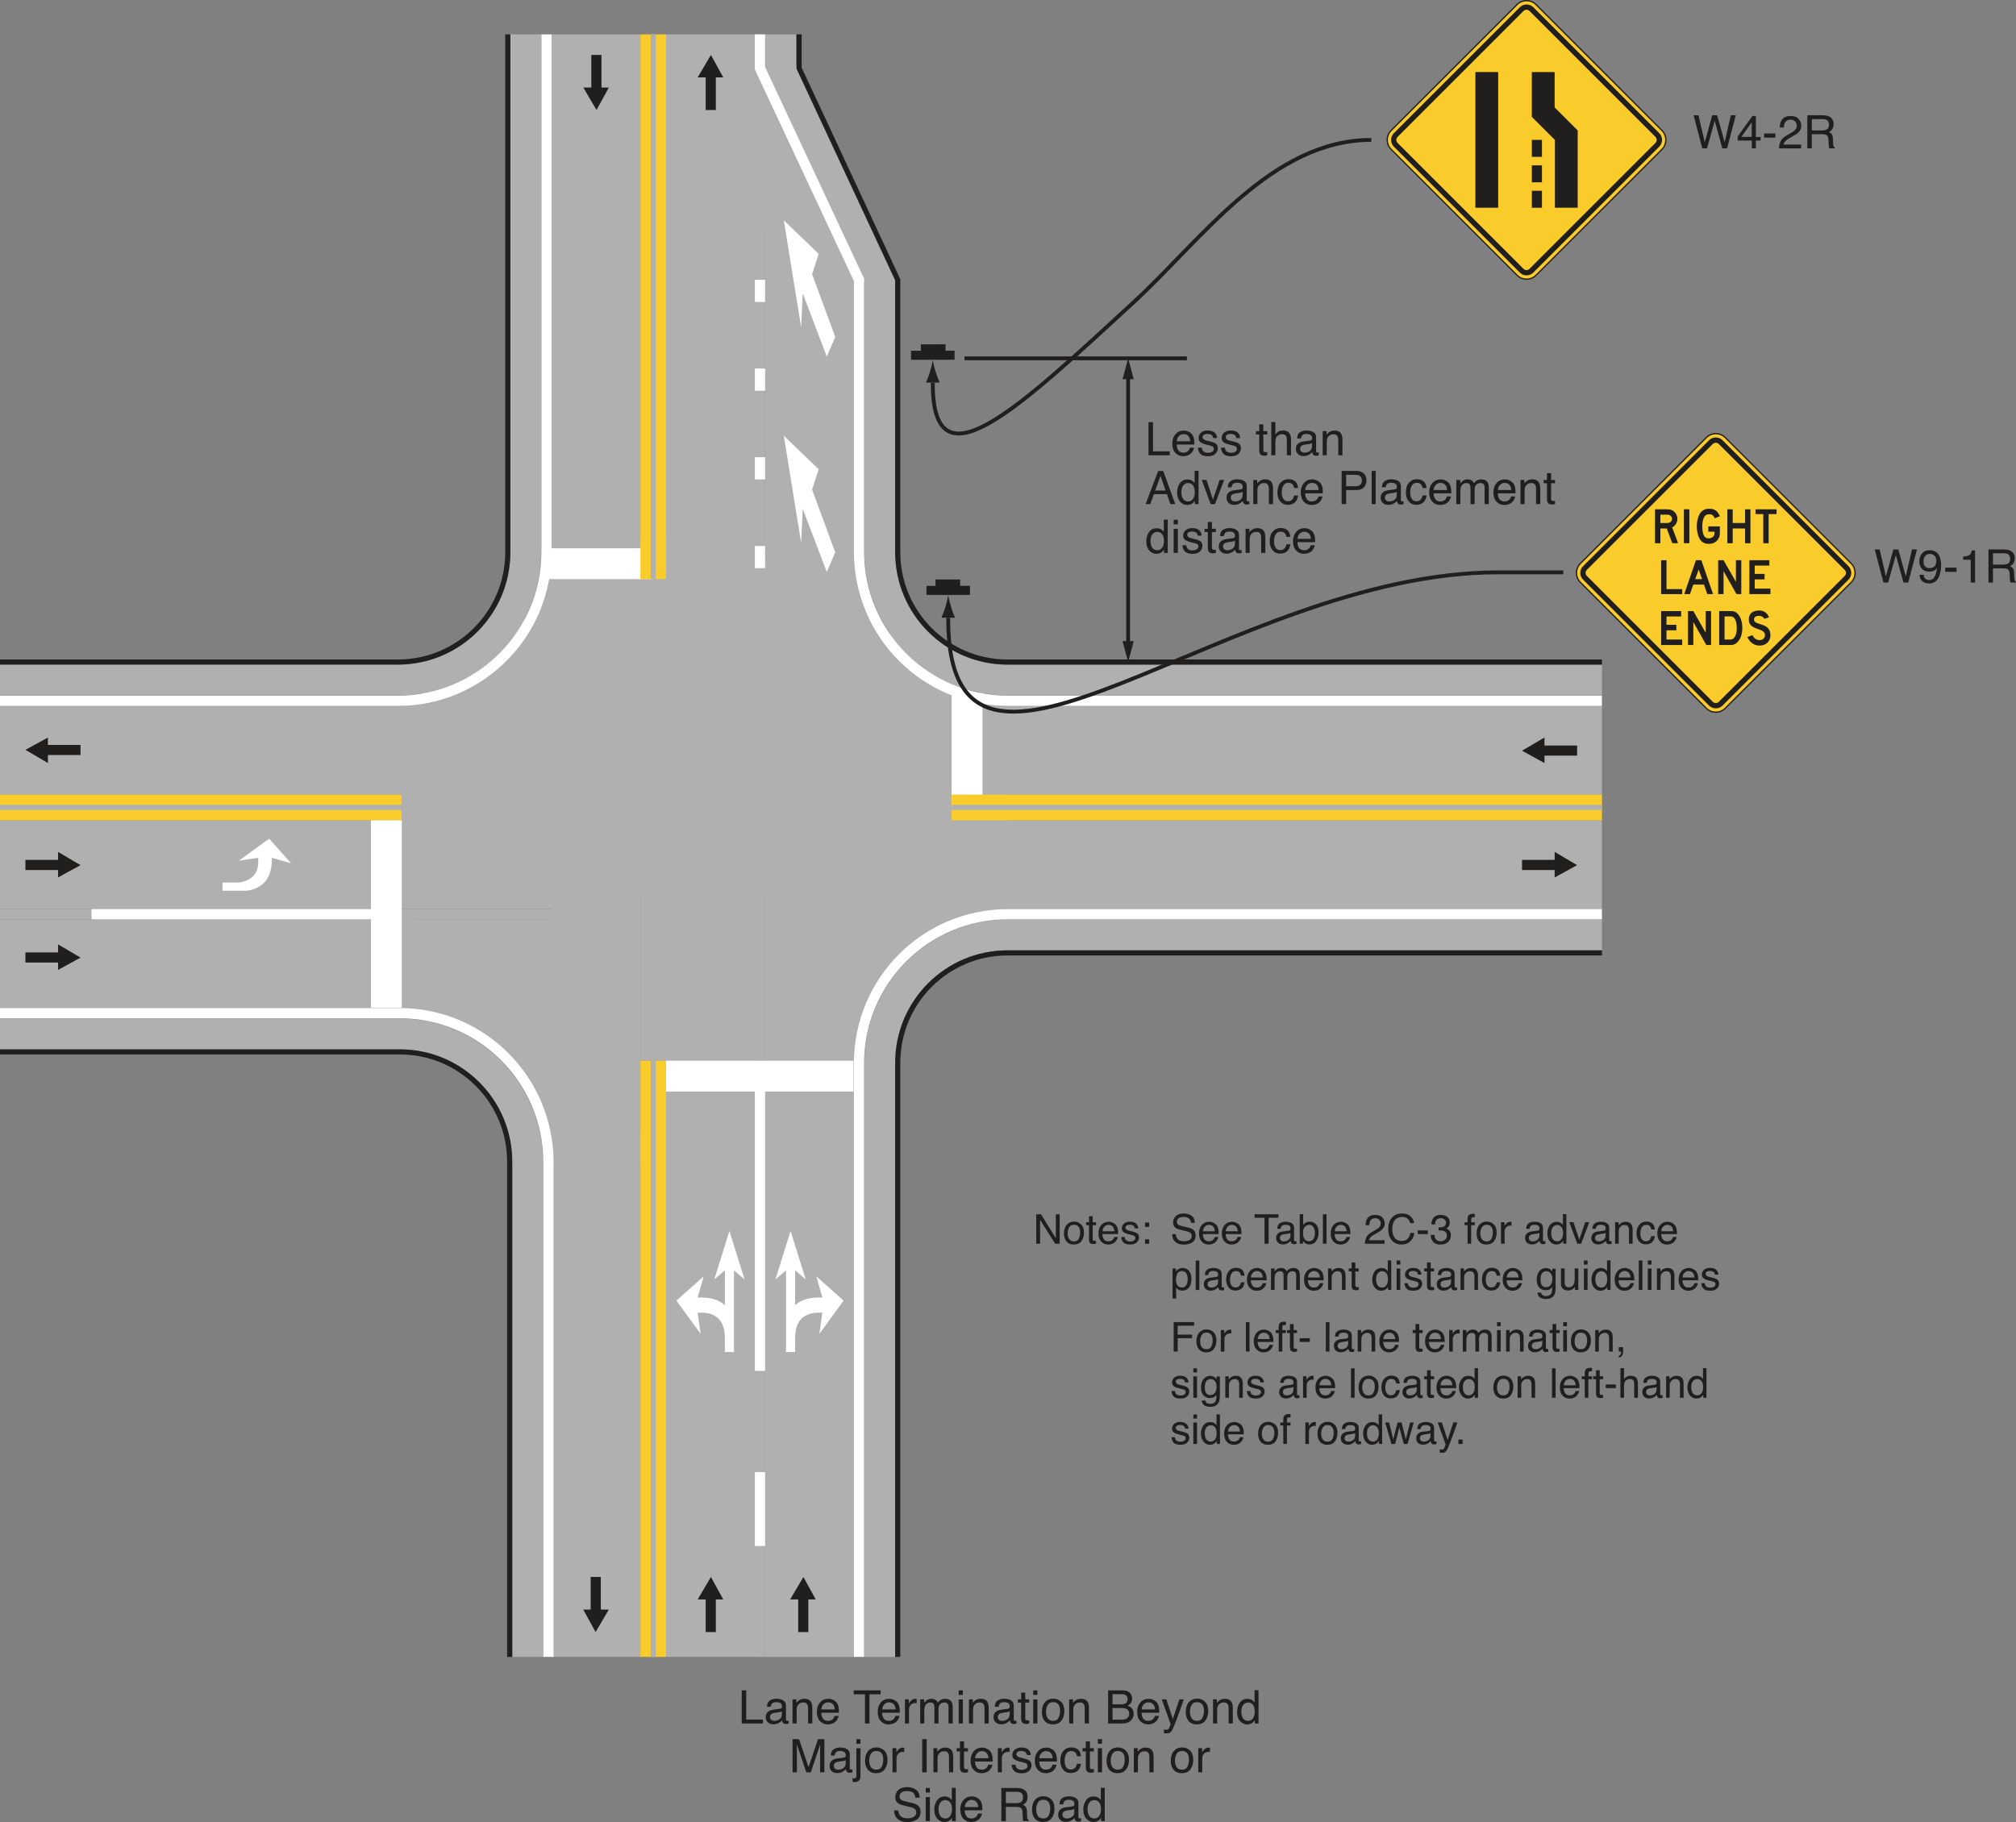 <?xml version="1.0" encoding="UTF-8"?>
<svg width="392.52pt" height="354.85pt" version="1.2" viewBox="0 0 392.52 354.85" xmlns="http://www.w3.org/2000/svg" xmlns:xlink="http://www.w3.org/1999/xlink"><rect x="0" y="0" width="392.52" height="354.85" fill="#808080" stroke="none"/><defs><symbol id="bn" overflow="visible"></symbol><symbol id="af" overflow="visible"><path d="m1.109-6.453 1.219 5.25 1.453-5.25h0.953l1.469 5.25 1.203-5.25h0.969l-1.703 6.453h-0.922l-1.484-5.359-1.5 5.359h-0.922l-1.688-6.453z"/></symbol><symbol id="bh" overflow="visible"><path d="m2.969-2.234v-2.844l-2.016 2.844zm0.016 2.234v-1.531h-2.75v-0.781l2.875-4h0.672v4.078h0.922v0.703h-0.922v1.531z"/></symbol><symbol id="ad" overflow="visible"><path d="m0.375-2.906h2.203v0.812h-2.203z"/></symbol><symbol id="ax" overflow="visible"><path d="m0.281 0c0.031-0.539 0.141-1.008 0.328-1.406 0.195-0.406 0.582-0.773 1.156-1.109l0.844-0.484c0.375-0.219 0.633-0.406 0.781-0.562 0.238-0.238 0.359-0.516 0.359-0.828 0-0.363-0.109-0.656-0.328-0.875s-0.512-0.328-0.875-0.328c-0.543 0-0.918 0.211-1.125 0.625-0.117 0.219-0.18 0.523-0.188 0.906h-0.797c0.008-0.539 0.109-0.988 0.297-1.344 0.344-0.602 0.945-0.906 1.812-0.906 0.727 0 1.254 0.199 1.578 0.594 0.332 0.387 0.5 0.812 0.5 1.281 0 0.512-0.18 0.945-0.531 1.297-0.199 0.211-0.562 0.465-1.094 0.766l-0.609 0.328c-0.281 0.156-0.508 0.309-0.672 0.453-0.293 0.25-0.477 0.531-0.547 0.844h3.422v0.75z"/></symbol><symbol id="z" overflow="visible"><path d="m3.688-3.5c0.406 0 0.727-0.078 0.969-0.234 0.238-0.164 0.359-0.461 0.359-0.891 0-0.469-0.168-0.785-0.5-0.953-0.18-0.082-0.418-0.125-0.719-0.125h-2.125v2.203zm-2.891-2.953h2.984c0.488 0 0.895 0.074 1.219 0.219 0.602 0.273 0.906 0.777 0.906 1.516 0 0.387-0.086 0.703-0.25 0.953-0.156 0.25-0.375 0.449-0.656 0.594 0.25 0.105 0.438 0.242 0.562 0.406 0.125 0.168 0.195 0.438 0.219 0.812l0.031 0.859c0.008 0.25 0.031 0.434 0.062 0.547 0.051 0.211 0.145 0.344 0.281 0.406v0.141h-1.078c-0.031-0.051-0.059-0.117-0.078-0.203-0.012-0.094-0.023-0.266-0.031-0.516l-0.062-1.078c-0.023-0.426-0.18-0.711-0.469-0.859-0.168-0.07-0.43-0.109-0.781-0.109h-1.984v2.766h-0.875z"/></symbol><symbol id="ac" overflow="visible"><path d="m0.688-6.453h0.875v5.688h3.266v0.766h-4.141z"/></symbol><symbol id="d" overflow="visible"><path d="m2.547-4.812c0.332 0 0.656 0.078 0.969 0.234s0.551 0.359 0.719 0.609c0.156 0.242 0.258 0.516 0.312 0.828 0.039 0.219 0.062 0.57 0.062 1.047h-3.438c0.008 0.469 0.117 0.852 0.328 1.141 0.207 0.293 0.535 0.438 0.984 0.438 0.414 0 0.742-0.133 0.984-0.406 0.145-0.164 0.242-0.352 0.297-0.562h0.781c-0.023 0.18-0.09 0.375-0.203 0.594-0.117 0.211-0.246 0.383-0.391 0.516-0.242 0.23-0.539 0.383-0.891 0.469-0.188 0.051-0.402 0.078-0.641 0.078-0.594 0-1.094-0.211-1.5-0.641-0.406-0.426-0.609-1.023-0.609-1.797 0-0.75 0.203-1.359 0.609-1.828 0.414-0.477 0.957-0.719 1.625-0.719zm1.25 2.078c-0.031-0.344-0.105-0.613-0.219-0.812-0.219-0.383-0.586-0.578-1.094-0.578-0.355 0-0.656 0.137-0.906 0.406-0.25 0.262-0.383 0.59-0.391 0.984z"/></symbol><symbol id="v" overflow="visible"><path d="m1.047-1.484c0.02 0.273 0.086 0.477 0.203 0.609 0.195 0.262 0.539 0.391 1.031 0.391 0.289 0 0.547-0.062 0.766-0.188 0.227-0.133 0.344-0.332 0.344-0.594 0-0.207-0.09-0.363-0.266-0.469-0.117-0.062-0.34-0.133-0.672-0.219l-0.641-0.156c-0.398-0.102-0.688-0.219-0.875-0.344-0.344-0.207-0.516-0.5-0.516-0.875 0-0.445 0.16-0.805 0.484-1.078 0.32-0.281 0.754-0.422 1.297-0.422 0.707 0 1.219 0.211 1.531 0.625 0.195 0.262 0.289 0.543 0.281 0.844h-0.75c-0.012-0.176-0.074-0.336-0.188-0.484-0.18-0.207-0.492-0.312-0.938-0.312-0.305 0-0.531 0.059-0.688 0.172-0.156 0.117-0.234 0.266-0.234 0.453 0 0.211 0.102 0.375 0.312 0.5 0.113 0.074 0.285 0.137 0.516 0.188l0.531 0.125c0.562 0.137 0.941 0.273 1.141 0.406 0.301 0.199 0.453 0.516 0.453 0.953 0 0.418-0.164 0.781-0.484 1.094-0.312 0.301-0.793 0.453-1.438 0.453-0.699 0-1.195-0.164-1.484-0.484-0.293-0.32-0.449-0.719-0.469-1.188z"/></symbol><symbol id="m" overflow="visible"></symbol><symbol id="p" overflow="visible"><path d="m0.734-6.016h0.797v1.312h0.766v0.641h-0.766v3.078c0 0.156 0.055 0.266 0.172 0.328 0.062 0.031 0.164 0.047 0.312 0.047h0.109c0.051 0 0.109-0.004 0.172-0.016v0.625c-0.094 0.031-0.195 0.051-0.297 0.062-0.094 0.008-0.199 0.016-0.312 0.016-0.367 0-0.617-0.094-0.75-0.281-0.137-0.195-0.203-0.441-0.203-0.734v-3.125h-0.641v-0.641h0.641z"/></symbol><symbol id="bm" overflow="visible"><path d="m0.578-6.484h0.797v2.422c0.188-0.238 0.352-0.41 0.5-0.516 0.258-0.164 0.578-0.25 0.953-0.25 0.688 0 1.148 0.242 1.391 0.719 0.133 0.262 0.203 0.625 0.203 1.094v3.016h-0.812v-2.969c0-0.344-0.047-0.598-0.141-0.766-0.148-0.25-0.418-0.375-0.812-0.375-0.324 0-0.621 0.117-0.891 0.344-0.262 0.219-0.391 0.641-0.391 1.266v2.5h-0.797z"/></symbol><symbol id="i" overflow="visible"><path d="m1.188-1.25c0 0.23 0.082 0.414 0.25 0.547 0.164 0.125 0.363 0.188 0.594 0.188 0.281 0 0.551-0.062 0.812-0.188 0.438-0.219 0.656-0.57 0.656-1.062v-0.625c-0.094 0.062-0.219 0.117-0.375 0.156-0.156 0.031-0.309 0.059-0.453 0.078l-0.469 0.062c-0.293 0.043-0.512 0.105-0.656 0.188-0.242 0.137-0.359 0.355-0.359 0.656zm1.922-1.609c0.176-0.02 0.297-0.094 0.359-0.219 0.031-0.07 0.047-0.176 0.047-0.312 0-0.258-0.102-0.453-0.297-0.578-0.188-0.125-0.461-0.188-0.812-0.188-0.418 0-0.711 0.117-0.875 0.344-0.094 0.117-0.156 0.297-0.188 0.547h-0.734c0.008-0.582 0.191-0.988 0.547-1.219 0.363-0.227 0.785-0.344 1.266-0.344 0.551 0 1.004 0.109 1.359 0.328 0.344 0.211 0.516 0.539 0.516 0.984v2.703c0 0.086 0.016 0.152 0.047 0.203 0.031 0.055 0.098 0.078 0.203 0.078h0.125c0.039-0.008 0.086-0.02 0.141-0.031v0.578c-0.125 0.039-0.219 0.062-0.281 0.062-0.062 0.008-0.152 0.016-0.266 0.016-0.273 0-0.469-0.094-0.594-0.281-0.062-0.102-0.109-0.25-0.141-0.438-0.156 0.211-0.387 0.391-0.688 0.547-0.305 0.156-0.637 0.234-1 0.234-0.438 0-0.797-0.133-1.078-0.391-0.273-0.27-0.406-0.602-0.406-1 0-0.438 0.133-0.773 0.406-1.016 0.27-0.238 0.629-0.383 1.078-0.438z"/></symbol><symbol id="f" overflow="visible"><path d="m0.578-4.703h0.75v0.672c0.227-0.281 0.461-0.477 0.703-0.594 0.25-0.125 0.531-0.188 0.844-0.188 0.664 0 1.113 0.234 1.344 0.703 0.133 0.25 0.203 0.617 0.203 1.094v3.016h-0.812v-2.969c0-0.281-0.043-0.508-0.125-0.688-0.137-0.289-0.391-0.438-0.766-0.438-0.188 0-0.34 0.016-0.453 0.047-0.219 0.062-0.414 0.195-0.578 0.391-0.137 0.156-0.227 0.32-0.266 0.484-0.031 0.168-0.047 0.402-0.047 0.703v2.469h-0.797z"/></symbol><symbol id="bl" overflow="visible"><path d="m4-2.641-0.984-2.859-1.031 2.859zm-1.438-3.812h0.984l2.344 6.453h-0.953l-0.656-1.938h-2.547l-0.703 1.938h-0.906z"/></symbol><symbol id="s" overflow="visible"><path d="m1.078-2.297c0 0.5 0.102 0.922 0.312 1.266 0.219 0.344 0.566 0.516 1.047 0.516 0.363 0 0.66-0.156 0.891-0.469 0.238-0.32 0.359-0.773 0.359-1.359 0-0.602-0.125-1.047-0.375-1.328-0.242-0.281-0.539-0.422-0.891-0.422-0.398 0-0.719 0.152-0.969 0.453-0.25 0.305-0.375 0.75-0.375 1.344zm1.188-2.5c0.363 0 0.664 0.078 0.906 0.234 0.145 0.086 0.305 0.242 0.484 0.469v-2.391h0.766v6.484h-0.719v-0.656c-0.188 0.293-0.406 0.508-0.656 0.641-0.25 0.125-0.539 0.188-0.859 0.188-0.531 0-0.992-0.219-1.375-0.656-0.375-0.445-0.562-1.035-0.562-1.766 0-0.688 0.172-1.281 0.516-1.781 0.352-0.508 0.852-0.766 1.5-0.766z"/></symbol><symbol id="bk" overflow="visible"><path d="m0.969-4.703 1.25 3.828 1.312-3.828h0.875l-1.781 4.703h-0.844l-1.734-4.703z"/></symbol><symbol id="x" overflow="visible"><path d="m2.391-4.844c0.531 0 0.961 0.133 1.297 0.391 0.332 0.262 0.535 0.703 0.609 1.328h-0.781c-0.043-0.289-0.148-0.531-0.312-0.719-0.168-0.195-0.438-0.297-0.812-0.297-0.5 0-0.859 0.25-1.078 0.75-0.137 0.312-0.203 0.703-0.203 1.172 0 0.48 0.098 0.883 0.297 1.203 0.195 0.312 0.508 0.469 0.938 0.469 0.32 0 0.578-0.098 0.766-0.297 0.195-0.195 0.332-0.473 0.406-0.828h0.781c-0.094 0.625-0.32 1.086-0.672 1.375-0.344 0.293-0.793 0.438-1.344 0.438-0.617 0-1.105-0.223-1.469-0.672-0.367-0.457-0.547-1.02-0.547-1.688 0-0.832 0.195-1.477 0.594-1.938 0.406-0.457 0.914-0.688 1.531-0.688z"/></symbol><symbol id="bj" overflow="visible"><path d="m0.766-6.453h2.906c0.57 0 1.035 0.164 1.391 0.484 0.352 0.324 0.531 0.777 0.531 1.359 0 0.512-0.156 0.953-0.469 1.328-0.312 0.367-0.797 0.547-1.453 0.547h-2.031v2.734h-0.875zm3.938 1.859c0-0.477-0.18-0.801-0.531-0.969-0.188-0.094-0.449-0.141-0.781-0.141h-1.75v2.234h1.75c0.383 0 0.695-0.082 0.938-0.25 0.25-0.164 0.375-0.457 0.375-0.875z"/></symbol><symbol id="bi" overflow="visible"><path d="m0.609-6.453h0.781v6.453h-0.781z"/></symbol><symbol id="ae" overflow="visible"><path d="m0.578-4.703h0.781v0.672c0.188-0.238 0.359-0.41 0.516-0.516 0.258-0.176 0.555-0.266 0.891-0.266 0.375 0 0.676 0.094 0.906 0.281 0.125 0.105 0.238 0.262 0.344 0.469 0.176-0.258 0.383-0.445 0.625-0.562 0.238-0.125 0.504-0.188 0.797-0.188 0.633 0 1.066 0.23 1.297 0.688 0.113 0.25 0.172 0.578 0.172 0.984v3.141h-0.812v-3.266c0-0.312-0.078-0.523-0.234-0.641-0.156-0.125-0.352-0.188-0.578-0.188-0.312 0-0.586 0.105-0.812 0.312-0.219 0.211-0.328 0.559-0.328 1.047v2.734h-0.797v-3.078c0-0.312-0.043-0.539-0.125-0.688-0.117-0.219-0.34-0.328-0.672-0.328-0.293 0-0.562 0.117-0.812 0.344-0.242 0.23-0.359 0.648-0.359 1.25v2.5h-0.797z"/></symbol><symbol id="r" overflow="visible"><path d="m0.578-4.688h0.812v4.688h-0.812zm0-1.766h0.812v0.891h-0.812z"/></symbol><symbol id="bg" overflow="visible"><path d="m1.203-1.516c0.02 0.438 0.188 0.742 0.5 0.906 0.156 0.086 0.336 0.125 0.547 0.125 0.375 0 0.691-0.156 0.953-0.469 0.27-0.312 0.461-0.953 0.578-1.922-0.18 0.281-0.398 0.48-0.656 0.594-0.262 0.105-0.539 0.156-0.828 0.156-0.617 0-1.102-0.188-1.453-0.562-0.344-0.375-0.516-0.859-0.516-1.453 0-0.57 0.172-1.07 0.516-1.5 0.344-0.438 0.859-0.656 1.547-0.656 0.914 0 1.547 0.414 1.891 1.234 0.195 0.461 0.297 1.027 0.297 1.703 0 0.773-0.117 1.453-0.344 2.047-0.387 0.992-1.039 1.484-1.953 1.484-0.617 0-1.086-0.164-1.406-0.484-0.324-0.32-0.484-0.723-0.484-1.203zm1.188-1.297c0.312 0 0.598-0.102 0.859-0.312 0.258-0.207 0.391-0.566 0.391-1.078 0-0.469-0.121-0.812-0.359-1.031-0.23-0.227-0.523-0.344-0.875-0.344-0.387 0-0.695 0.133-0.922 0.391-0.23 0.262-0.344 0.605-0.344 1.031 0 0.418 0.098 0.746 0.297 0.984 0.195 0.242 0.516 0.359 0.953 0.359z"/></symbol><symbol id="bf" overflow="visible"><path d="m0.859-4.453v-0.609c0.57-0.051 0.969-0.141 1.188-0.266 0.227-0.133 0.398-0.445 0.516-0.938h0.625v6.266h-0.844v-4.453z"/></symbol><symbol id="be" overflow="visible"><path d="m5.391-6.453v0.766h-2.188v5.688h-0.875v-5.688h-2.188v-0.766z"/></symbol><symbol id="w" overflow="visible"><path d="m0.609-4.703h0.75v0.812c0.062-0.156 0.211-0.348 0.453-0.578 0.238-0.227 0.516-0.344 0.828-0.344 0.008 0 0.031 0.008 0.062 0.016h0.188v0.844c-0.043-0.008-0.086-0.016-0.125-0.016-0.043-0.008-0.09-0.016-0.141-0.016-0.398 0-0.703 0.133-0.922 0.391-0.211 0.262-0.312 0.559-0.312 0.891v2.703h-0.781z"/></symbol><symbol id="o" overflow="visible"><path d="m2.453-0.516c0.52 0 0.875-0.195 1.062-0.594 0.195-0.395 0.297-0.836 0.297-1.328 0-0.438-0.07-0.789-0.203-1.062-0.219-0.438-0.605-0.656-1.156-0.656-0.48 0-0.828 0.188-1.047 0.562-0.219 0.367-0.328 0.809-0.328 1.328 0 0.5 0.109 0.918 0.328 1.25 0.219 0.336 0.566 0.5 1.047 0.5zm0.031-4.328c0.602 0 1.113 0.203 1.531 0.609 0.414 0.406 0.625 1 0.625 1.781 0 0.762-0.188 1.391-0.562 1.891-0.367 0.492-0.934 0.734-1.703 0.734-0.648 0-1.164-0.219-1.547-0.656-0.375-0.438-0.562-1.023-0.562-1.766 0-0.789 0.195-1.422 0.594-1.891 0.406-0.469 0.945-0.703 1.625-0.703z"/></symbol><symbol id="bd" overflow="visible"><path d="m3.109-3.734c0.375 0 0.66-0.047 0.859-0.141 0.32-0.164 0.484-0.457 0.484-0.875 0-0.426-0.172-0.711-0.516-0.859-0.188-0.07-0.477-0.109-0.859-0.109h-1.562v1.984zm0.297 2.984c0.531 0 0.91-0.156 1.141-0.469 0.145-0.188 0.219-0.422 0.219-0.703 0-0.469-0.211-0.789-0.625-0.969-0.219-0.082-0.516-0.125-0.891-0.125h-1.734v2.266zm-2.75-5.703h2.781c0.758 0 1.297 0.227 1.609 0.672 0.188 0.273 0.281 0.578 0.281 0.922 0 0.406-0.117 0.742-0.344 1-0.125 0.148-0.297 0.277-0.516 0.391 0.332 0.125 0.578 0.266 0.734 0.422 0.289 0.281 0.438 0.668 0.438 1.156 0 0.418-0.133 0.797-0.391 1.141-0.387 0.5-1.008 0.75-1.859 0.75h-2.734z"/></symbol><symbol id="bc" overflow="visible"><path d="m3.516-4.703h0.875c-0.105 0.305-0.352 0.992-0.734 2.062-0.293 0.812-0.531 1.477-0.719 1.984-0.461 1.195-0.781 1.926-0.969 2.188-0.188 0.258-0.512 0.391-0.969 0.391-0.117 0-0.203-0.008-0.266-0.016-0.055 0-0.125-0.012-0.219-0.031v-0.734c0.133 0.039 0.234 0.066 0.297 0.078 0.062 0.008 0.117 0.016 0.172 0.016 0.145 0 0.25-0.027 0.312-0.078 0.07-0.055 0.133-0.109 0.188-0.172 0.008-0.031 0.055-0.156 0.141-0.375 0.094-0.211 0.16-0.367 0.203-0.469l-1.734-4.844h0.891l1.266 3.828z"/></symbol><symbol id="bb" overflow="visible"><path d="m0.656-6.453h1.266l1.844 5.453 1.844-5.453h1.234v6.453h-0.828v-3.812-0.656c0.008-0.301 0.016-0.625 0.016-0.969l-1.828 5.438h-0.875l-1.844-5.438v0.188 0.734c0.008 0.324 0.016 0.559 0.016 0.703v3.812h-0.844z"/></symbol><symbol id="ba" overflow="visible"><path d="m1.375-5.547h-0.797v-0.906h0.797zm-1.547 6.734c0.352-0.012 0.566-0.043 0.641-0.094 0.07-0.055 0.109-0.215 0.109-0.484v-5.297h0.797v5.391c0 0.344-0.059 0.598-0.172 0.766-0.188 0.289-0.539 0.438-1.047 0.438-0.043 0-0.086-0.008-0.125-0.016-0.039 0-0.109-0.008-0.203-0.016z"/></symbol><symbol id="az" overflow="visible"><path d="m0.891-6.453h0.875v6.453h-0.875z"/></symbol><symbol id="ay" overflow="visible"><path d="m1.25-2.078c0.02 0.367 0.109 0.664 0.266 0.891 0.289 0.43 0.801 0.641 1.531 0.641 0.332 0 0.633-0.047 0.906-0.141 0.52-0.188 0.781-0.516 0.781-0.984 0-0.344-0.109-0.594-0.328-0.75-0.23-0.145-0.578-0.27-1.047-0.375l-0.875-0.203c-0.574-0.125-0.98-0.266-1.219-0.422-0.406-0.27-0.609-0.672-0.609-1.203 0-0.582 0.195-1.062 0.594-1.438 0.406-0.375 0.973-0.562 1.703-0.562 0.676 0 1.25 0.168 1.719 0.5 0.477 0.324 0.719 0.844 0.719 1.562h-0.812c-0.055-0.344-0.148-0.609-0.281-0.797-0.273-0.332-0.727-0.5-1.359-0.5-0.523 0-0.898 0.109-1.125 0.328-0.219 0.211-0.328 0.461-0.328 0.75 0 0.312 0.129 0.543 0.391 0.688 0.176 0.094 0.566 0.215 1.172 0.359l0.906 0.203c0.438 0.105 0.773 0.242 1.016 0.406 0.406 0.305 0.609 0.742 0.609 1.312 0 0.719-0.262 1.234-0.781 1.547-0.523 0.301-1.125 0.453-1.812 0.453-0.805 0-1.43-0.203-1.875-0.609-0.461-0.406-0.684-0.957-0.672-1.656z"/></symbol><symbol id="aw" overflow="visible"><path d="m0.609-5.734h0.922l2.891 4.641v-4.641h0.75v5.734h-0.875l-2.938-4.641v4.641h-0.75z"/></symbol><symbol id="h" overflow="visible"><path d="m2.172-0.453c0.469 0 0.785-0.176 0.953-0.531 0.176-0.352 0.266-0.742 0.266-1.172 0-0.395-0.062-0.711-0.188-0.953-0.199-0.383-0.539-0.578-1.016-0.578-0.43 0-0.742 0.168-0.938 0.5-0.199 0.324-0.297 0.715-0.297 1.172 0 0.449 0.098 0.824 0.297 1.125 0.195 0.293 0.504 0.438 0.922 0.438zm0.031-3.859c0.539 0 0.992 0.184 1.359 0.547 0.375 0.355 0.562 0.883 0.562 1.578 0 0.68-0.168 1.242-0.5 1.688-0.324 0.438-0.828 0.656-1.516 0.656-0.574 0-1.031-0.191-1.375-0.578-0.336-0.395-0.5-0.922-0.5-1.578 0-0.707 0.176-1.27 0.531-1.688 0.352-0.414 0.832-0.625 1.438-0.625z"/></symbol><symbol id="g" overflow="visible"><path d="m0.656-5.359h0.719v1.172h0.656v0.578h-0.656v2.734c0 0.148 0.047 0.242 0.141 0.281 0.051 0.031 0.145 0.047 0.281 0.047h0.094c0.039 0 0.086-0.004 0.141-0.016v0.562c-0.074 0.02-0.156 0.035-0.25 0.047-0.086 0.008-0.18 0.016-0.281 0.016-0.324 0-0.547-0.082-0.672-0.25-0.117-0.164-0.172-0.383-0.172-0.656v-2.766h-0.562v-0.578h0.562z"/></symbol><symbol id="b" overflow="visible"><path d="m2.266-4.281c0.289 0 0.578 0.074 0.859 0.219 0.281 0.137 0.492 0.312 0.641 0.531 0.133 0.211 0.227 0.453 0.281 0.734 0.039 0.199 0.062 0.508 0.062 0.922h-3.078c0.02 0.43 0.125 0.773 0.312 1.031 0.188 0.25 0.473 0.375 0.859 0.375 0.375 0 0.672-0.117 0.891-0.359 0.125-0.133 0.211-0.297 0.266-0.484h0.688c-0.023 0.156-0.086 0.328-0.188 0.516-0.105 0.188-0.219 0.34-0.344 0.453-0.211 0.211-0.477 0.352-0.797 0.438-0.168 0.039-0.355 0.062-0.562 0.062-0.523 0-0.965-0.188-1.328-0.562-0.367-0.383-0.547-0.922-0.547-1.609 0-0.664 0.18-1.207 0.547-1.625 0.363-0.426 0.844-0.641 1.438-0.641zm1.109 1.859c-0.023-0.312-0.086-0.555-0.188-0.734-0.199-0.344-0.523-0.516-0.969-0.516-0.324 0-0.594 0.121-0.812 0.359-0.219 0.23-0.336 0.527-0.344 0.891z"/></symbol><symbol id="n" overflow="visible"><path d="m0.938-1.312c0.02 0.23 0.078 0.406 0.172 0.531 0.176 0.23 0.484 0.344 0.922 0.344 0.258 0 0.488-0.055 0.688-0.172 0.195-0.113 0.297-0.285 0.297-0.516 0-0.188-0.078-0.328-0.234-0.422-0.105-0.051-0.309-0.113-0.609-0.188l-0.547-0.141c-0.367-0.094-0.633-0.191-0.797-0.297-0.305-0.195-0.453-0.461-0.453-0.797 0-0.395 0.141-0.711 0.422-0.953 0.289-0.25 0.676-0.375 1.156-0.375 0.633 0 1.086 0.188 1.359 0.562 0.176 0.23 0.266 0.48 0.266 0.75h-0.672c-0.012-0.156-0.07-0.301-0.172-0.438-0.156-0.176-0.434-0.266-0.828-0.266-0.273 0-0.477 0.055-0.609 0.156-0.137 0.094-0.203 0.227-0.203 0.391 0 0.188 0.086 0.336 0.266 0.438 0.102 0.062 0.258 0.121 0.469 0.172l0.453 0.109c0.508 0.125 0.848 0.246 1.016 0.359 0.281 0.18 0.422 0.461 0.422 0.844 0 0.375-0.148 0.699-0.438 0.969-0.281 0.27-0.711 0.406-1.281 0.406-0.625 0-1.07-0.141-1.328-0.422-0.262-0.281-0.398-0.629-0.406-1.047z"/></symbol><symbol id="ai" overflow="visible"><path d="m0.891-4.125h0.812v0.844h-0.812zm0 3.266h0.812v0.859h-0.812z"/></symbol><symbol id="a" overflow="visible"></symbol><symbol id="ah" overflow="visible"><path d="m1.125-1.859c0.008 0.336 0.082 0.602 0.219 0.797 0.258 0.387 0.719 0.578 1.375 0.578 0.289 0 0.555-0.039 0.797-0.125 0.457-0.164 0.688-0.457 0.688-0.875 0-0.312-0.102-0.535-0.297-0.672-0.199-0.125-0.508-0.234-0.922-0.328l-0.781-0.188c-0.512-0.113-0.871-0.238-1.078-0.375-0.367-0.238-0.547-0.598-0.547-1.078 0-0.508 0.176-0.93 0.531-1.266 0.363-0.332 0.867-0.5 1.516-0.5 0.602 0 1.113 0.148 1.531 0.438 0.426 0.293 0.641 0.758 0.641 1.391h-0.734c-0.043-0.301-0.125-0.535-0.25-0.703-0.242-0.301-0.641-0.453-1.203-0.453-0.461 0-0.793 0.102-1 0.297-0.199 0.188-0.297 0.414-0.297 0.672 0 0.281 0.117 0.484 0.359 0.609 0.156 0.086 0.504 0.188 1.047 0.312l0.797 0.188c0.383 0.094 0.688 0.215 0.906 0.359 0.363 0.273 0.547 0.664 0.547 1.172 0 0.637-0.234 1.094-0.703 1.375-0.461 0.27-0.996 0.406-1.609 0.406-0.711 0-1.266-0.18-1.672-0.547-0.406-0.363-0.605-0.859-0.594-1.484z"/></symbol><symbol id="ag" overflow="visible"><path d="m4.781-5.734v0.672h-1.922v5.062h-0.797v-5.062h-1.938v-0.672z"/></symbol><symbol id="c" overflow="visible"><path d="m1.062-1.109c0 0.199 0.07 0.359 0.219 0.484 0.145 0.117 0.32 0.172 0.531 0.172 0.238 0 0.477-0.055 0.719-0.172 0.383-0.195 0.578-0.508 0.578-0.938v-0.562c-0.086 0.055-0.195 0.102-0.328 0.141-0.137 0.031-0.273 0.055-0.406 0.062l-0.422 0.062c-0.25 0.031-0.445 0.086-0.578 0.156-0.211 0.125-0.312 0.324-0.312 0.594zm1.703-1.422c0.156-0.02 0.258-0.086 0.312-0.203 0.031-0.062 0.047-0.156 0.047-0.281 0-0.238-0.086-0.41-0.25-0.516-0.168-0.102-0.414-0.156-0.734-0.156-0.367 0-0.625 0.102-0.781 0.297-0.086 0.105-0.141 0.266-0.172 0.484h-0.656c0.02-0.52 0.188-0.879 0.5-1.078 0.32-0.195 0.695-0.297 1.125-0.297 0.488 0 0.891 0.094 1.203 0.281 0.301 0.188 0.453 0.48 0.453 0.875v2.406c0 0.074 0.016 0.133 0.047 0.172 0.031 0.043 0.094 0.062 0.188 0.062h0.109c0.039 0 0.082-0.004 0.125-0.016v0.516c-0.117 0.031-0.203 0.051-0.266 0.062-0.055 0.008-0.125 0.016-0.219 0.016-0.242 0-0.418-0.09-0.531-0.266-0.055-0.094-0.094-0.223-0.125-0.391-0.137 0.188-0.34 0.355-0.609 0.5-0.273 0.133-0.57 0.203-0.891 0.203-0.387 0-0.703-0.117-0.953-0.344-0.242-0.238-0.359-0.535-0.359-0.891 0-0.395 0.117-0.695 0.359-0.906 0.238-0.219 0.555-0.348 0.953-0.391z"/></symbol><symbol id="av" overflow="visible"><path d="m0.469-5.766h0.672v2.094c0.156-0.207 0.336-0.363 0.547-0.469 0.219-0.102 0.453-0.156 0.703-0.156 0.52 0 0.941 0.184 1.266 0.547 0.32 0.355 0.484 0.883 0.484 1.578 0 0.656-0.164 1.211-0.484 1.656-0.312 0.438-0.758 0.656-1.328 0.656-0.312 0-0.578-0.078-0.797-0.234-0.137-0.094-0.277-0.238-0.422-0.438v0.531h-0.641zm1.828 5.281c0.375 0 0.656-0.148 0.844-0.453 0.188-0.301 0.281-0.703 0.281-1.203 0-0.438-0.094-0.801-0.281-1.094-0.188-0.289-0.465-0.438-0.828-0.438-0.324 0-0.605 0.121-0.844 0.359-0.242 0.242-0.359 0.633-0.359 1.172 0 0.398 0.047 0.715 0.141 0.953 0.188 0.469 0.535 0.703 1.047 0.703z"/></symbol><symbol id="l" overflow="visible"><path d="m0.531-5.734h0.703v5.734h-0.703z"/></symbol><symbol id="au" overflow="visible"><path d="m0.25 0c0.031-0.477 0.129-0.895 0.297-1.25 0.176-0.363 0.516-0.691 1.016-0.984l0.75-0.438c0.332-0.188 0.566-0.352 0.703-0.5 0.219-0.207 0.328-0.453 0.328-0.734 0-0.32-0.102-0.578-0.297-0.766-0.199-0.195-0.461-0.297-0.781-0.297-0.48 0-0.812 0.184-1 0.547-0.094 0.199-0.148 0.469-0.156 0.812h-0.719c0.008-0.488 0.098-0.883 0.266-1.188 0.301-0.539 0.836-0.812 1.609-0.812 0.645 0 1.113 0.172 1.406 0.516 0.301 0.344 0.453 0.73 0.453 1.156 0 0.449-0.164 0.828-0.484 1.141-0.18 0.188-0.5 0.414-0.969 0.672l-0.547 0.297c-0.25 0.148-0.449 0.281-0.594 0.406-0.262 0.23-0.43 0.48-0.5 0.75h3.062v0.672z"/></symbol><symbol id="at" overflow="visible"><path d="m3.031-5.891c0.727 0 1.289 0.195 1.688 0.578 0.406 0.375 0.629 0.809 0.672 1.297h-0.766c-0.086-0.375-0.258-0.664-0.516-0.875-0.25-0.219-0.609-0.328-1.078-0.328-0.562 0-1.023 0.199-1.375 0.594-0.344 0.398-0.516 1.008-0.516 1.828 0 0.668 0.156 1.215 0.469 1.641 0.32 0.418 0.789 0.625 1.406 0.625 0.57 0 1.008-0.223 1.312-0.672 0.156-0.227 0.273-0.531 0.359-0.906h0.75c-0.062 0.605-0.289 1.109-0.672 1.516-0.449 0.5-1.062 0.75-1.844 0.75-0.668 0-1.227-0.203-1.672-0.609-0.594-0.539-0.891-1.367-0.891-2.484 0-0.844 0.223-1.535 0.672-2.078 0.477-0.582 1.145-0.875 2-0.875z"/></symbol><symbol id="y" overflow="visible"><path d="m0.328-2.594h1.969v0.719h-1.969z"/></symbol><symbol id="as" overflow="visible"><path d="m2.078 0.156c-0.656 0-1.137-0.18-1.438-0.547-0.305-0.363-0.453-0.805-0.453-1.328h0.734c0.031 0.367 0.098 0.625 0.203 0.781 0.188 0.305 0.52 0.453 1 0.453 0.363 0 0.656-0.098 0.875-0.297 0.227-0.195 0.344-0.453 0.344-0.766 0-0.383-0.121-0.656-0.359-0.812-0.23-0.156-0.555-0.234-0.969-0.234h-0.156c-0.043 0-0.09 0.008-0.141 0.016v-0.625c0.07 0.012 0.133 0.016 0.188 0.016h0.156c0.258 0 0.477-0.039 0.656-0.125 0.289-0.145 0.438-0.406 0.438-0.781 0-0.281-0.102-0.492-0.297-0.641-0.199-0.156-0.43-0.234-0.688-0.234-0.469 0-0.793 0.156-0.969 0.469-0.105 0.18-0.164 0.422-0.172 0.734h-0.703c0-0.414 0.082-0.77 0.25-1.062 0.289-0.52 0.797-0.781 1.516-0.781 0.57 0 1.016 0.133 1.328 0.391 0.312 0.25 0.469 0.617 0.469 1.094 0 0.344-0.094 0.625-0.281 0.844-0.117 0.137-0.262 0.242-0.438 0.312 0.289 0.086 0.52 0.242 0.688 0.469 0.164 0.23 0.25 0.512 0.25 0.844 0 0.531-0.18 0.969-0.531 1.312-0.355 0.336-0.855 0.5-1.5 0.5z"/></symbol><symbol id="u" overflow="visible"><path d="m0.688-4.828c0.008-0.289 0.062-0.504 0.156-0.641 0.164-0.238 0.484-0.359 0.953-0.359 0.039 0 0.082 0.008 0.125 0.016h0.172v0.641h-0.156-0.094c-0.219 0-0.352 0.059-0.391 0.172-0.043 0.105-0.062 0.383-0.062 0.828h0.703v0.562h-0.703v3.609h-0.703v-3.609h-0.578v-0.562h0.578z"/></symbol><symbol id="q" overflow="visible"><path d="m0.531-4.188h0.672v0.719c0.051-0.133 0.18-0.301 0.391-0.5 0.219-0.207 0.469-0.312 0.75-0.312 0.008 0 0.031 0.008 0.062 0.016h0.172v0.75c-0.043-0.008-0.086-0.016-0.125-0.016h-0.109c-0.355 0-0.633 0.117-0.828 0.344-0.188 0.219-0.281 0.48-0.281 0.781v2.406h-0.703z"/></symbol><symbol id="k" overflow="visible"><path d="m0.969-2.047c0 0.449 0.094 0.824 0.281 1.125 0.188 0.305 0.488 0.453 0.906 0.453 0.332 0 0.602-0.141 0.812-0.422 0.207-0.281 0.312-0.68 0.312-1.203 0-0.531-0.109-0.922-0.328-1.172s-0.484-0.375-0.797-0.375c-0.355 0-0.641 0.137-0.859 0.406-0.219 0.273-0.328 0.668-0.328 1.188zm1.047-2.219c0.32 0 0.594 0.07 0.812 0.203 0.125 0.086 0.266 0.227 0.422 0.422v-2.125h0.672v5.766h-0.625v-0.578c-0.168 0.25-0.367 0.438-0.594 0.562-0.219 0.113-0.477 0.172-0.766 0.172-0.461 0-0.859-0.195-1.203-0.594-0.344-0.395-0.516-0.914-0.516-1.562 0-0.613 0.156-1.145 0.469-1.594 0.312-0.445 0.754-0.672 1.328-0.672z"/></symbol><symbol id="ar" overflow="visible"><path d="m0.859-4.188 1.125 3.406 1.156-3.406h0.781l-1.578 4.188h-0.75l-1.547-4.188z"/></symbol><symbol id="e" overflow="visible"><path d="m0.516-4.188h0.672v0.594c0.195-0.238 0.406-0.41 0.625-0.516 0.219-0.113 0.461-0.172 0.734-0.172 0.594 0 0.992 0.211 1.203 0.625 0.113 0.23 0.172 0.555 0.172 0.969v2.688h-0.703v-2.641c0-0.25-0.043-0.453-0.125-0.609-0.125-0.258-0.352-0.391-0.672-0.391-0.168 0-0.305 0.016-0.406 0.047-0.199 0.055-0.371 0.168-0.516 0.344-0.117 0.137-0.195 0.277-0.234 0.422-0.031 0.148-0.047 0.359-0.047 0.641v2.188h-0.703z"/></symbol><symbol id="t" overflow="visible"><path d="m2.125-4.312c0.477 0 0.863 0.117 1.156 0.344 0.289 0.23 0.469 0.625 0.531 1.188h-0.688c-0.043-0.258-0.137-0.473-0.281-0.641-0.148-0.164-0.387-0.25-0.719-0.25-0.449 0-0.766 0.219-0.953 0.656-0.125 0.281-0.188 0.633-0.188 1.047 0 0.418 0.086 0.773 0.266 1.062 0.176 0.281 0.453 0.422 0.828 0.422 0.289 0 0.52-0.086 0.688-0.266 0.176-0.176 0.297-0.422 0.359-0.734h0.688c-0.074 0.555-0.266 0.961-0.578 1.219-0.312 0.262-0.715 0.391-1.203 0.391-0.555 0-0.992-0.195-1.312-0.594-0.324-0.406-0.484-0.91-0.484-1.516 0-0.727 0.176-1.297 0.531-1.703 0.352-0.414 0.805-0.625 1.359-0.625z"/></symbol><symbol id="aq" overflow="visible"><path d="m2.281-0.469c0.332 0 0.602-0.133 0.812-0.406 0.219-0.281 0.328-0.695 0.328-1.25 0-0.332-0.047-0.617-0.141-0.859-0.18-0.457-0.512-0.688-1-0.688-0.492 0-0.824 0.246-1 0.734-0.094 0.262-0.141 0.59-0.141 0.984 0 0.324 0.047 0.602 0.141 0.828 0.188 0.438 0.52 0.656 1 0.656zm-1.812-3.703h0.672v0.562c0.145-0.188 0.301-0.332 0.469-0.438 0.238-0.156 0.516-0.234 0.828-0.234 0.477 0 0.879 0.184 1.203 0.547 0.332 0.355 0.5 0.871 0.5 1.547 0 0.918-0.234 1.57-0.703 1.953-0.305 0.25-0.656 0.375-1.062 0.375-0.312 0-0.578-0.07-0.797-0.203-0.125-0.082-0.262-0.219-0.406-0.406v2.141h-0.703z"/></symbol><symbol id="ab" overflow="visible"><path d="m0.516-4.188h0.703v0.594c0.164-0.207 0.316-0.359 0.453-0.453 0.227-0.156 0.488-0.234 0.781-0.234 0.332 0 0.602 0.086 0.812 0.25 0.113 0.094 0.219 0.23 0.312 0.406 0.156-0.219 0.336-0.379 0.547-0.484 0.207-0.113 0.441-0.172 0.703-0.172 0.562 0 0.945 0.203 1.156 0.609 0.102 0.219 0.156 0.516 0.156 0.891v2.781h-0.719v-2.906c0-0.281-0.074-0.473-0.219-0.578-0.137-0.102-0.305-0.156-0.5-0.156-0.281 0-0.523 0.094-0.719 0.281-0.199 0.188-0.297 0.496-0.297 0.922v2.438h-0.719v-2.734c0-0.281-0.031-0.488-0.094-0.625-0.117-0.188-0.32-0.281-0.609-0.281-0.262 0-0.5 0.105-0.719 0.312-0.219 0.199-0.328 0.57-0.328 1.109v2.219h-0.703z"/></symbol><symbol id="j" overflow="visible"><path d="m0.516-4.172h0.719v4.172h-0.719zm0-1.562h0.719v0.797h-0.719z"/></symbol><symbol id="aa" overflow="visible"><path d="m2-4.266c0.32 0 0.609 0.086 0.859 0.25 0.125 0.094 0.258 0.227 0.406 0.391v-0.516h0.641v3.797c0 0.531-0.078 0.953-0.234 1.266-0.293 0.562-0.844 0.844-1.656 0.844-0.449 0-0.828-0.102-1.141-0.297-0.305-0.199-0.469-0.516-0.5-0.953h0.703c0.039 0.188 0.109 0.332 0.203 0.438 0.164 0.156 0.414 0.234 0.75 0.234 0.539 0 0.895-0.188 1.062-0.562 0.102-0.23 0.148-0.629 0.141-1.203-0.148 0.211-0.32 0.367-0.516 0.469-0.199 0.105-0.461 0.156-0.781 0.156-0.449 0-0.844-0.16-1.188-0.484-0.344-0.32-0.516-0.852-0.516-1.594 0-0.695 0.172-1.242 0.516-1.641 0.344-0.395 0.758-0.594 1.25-0.594zm1.266 2.156c0-0.52-0.109-0.906-0.328-1.156-0.211-0.25-0.48-0.375-0.812-0.375-0.5 0-0.84 0.234-1.016 0.703-0.094 0.242-0.141 0.562-0.141 0.969 0 0.469 0.094 0.828 0.281 1.078 0.188 0.242 0.441 0.359 0.766 0.359 0.508 0 0.867-0.223 1.078-0.672 0.113-0.258 0.172-0.562 0.172-0.906z"/></symbol><symbol id="ap" overflow="visible"><path d="m1.219-4.188v2.781c0 0.211 0.035 0.383 0.109 0.516 0.125 0.25 0.352 0.375 0.688 0.375 0.488 0 0.82-0.219 1-0.656 0.102-0.227 0.156-0.547 0.156-0.953v-2.062h0.703v4.188h-0.672l0.016-0.625c-0.094 0.168-0.211 0.305-0.344 0.406-0.273 0.219-0.602 0.328-0.984 0.328-0.594 0-1-0.195-1.219-0.594-0.117-0.219-0.172-0.504-0.172-0.859v-2.844z"/></symbol><symbol id="ao" overflow="visible"><path d="m0.688-5.734h3.984v0.703h-3.203v1.734h2.812v0.688h-2.812v2.609h-0.781z"/></symbol><symbol id="an" overflow="visible"><path d="m0.672 0.812c0.176-0.031 0.301-0.156 0.375-0.375 0.039-0.117 0.062-0.23 0.062-0.344 0-0.012-0.008-0.027-0.016-0.047v-0.047h-0.422v-0.859h0.828v0.797c0 0.312-0.062 0.582-0.188 0.812-0.125 0.238-0.34 0.383-0.641 0.438z"/></symbol><symbol id="am" overflow="visible"><path d="m0.516-5.766h0.703v2.141c0.164-0.207 0.316-0.352 0.453-0.438 0.227-0.145 0.508-0.219 0.844-0.219 0.602 0 1.016 0.211 1.234 0.625 0.113 0.242 0.172 0.562 0.172 0.969v2.688h-0.719v-2.641c0-0.301-0.039-0.523-0.109-0.672-0.137-0.227-0.375-0.344-0.719-0.344-0.293 0-0.559 0.102-0.797 0.297-0.242 0.199-0.359 0.578-0.359 1.141v2.219h-0.703z"/></symbol><symbol id="al" overflow="visible"><path d="m0.844-4.188 0.797 3.297 0.828-3.297h0.781l0.828 3.281 0.844-3.281h0.703l-1.203 4.188h-0.734l-0.859-3.234-0.812 3.234h-0.734l-1.203-4.188z"/></symbol><symbol id="ak" overflow="visible"><path d="m3.125-4.188h0.781c-0.094 0.273-0.312 0.887-0.656 1.844-0.262 0.719-0.477 1.305-0.641 1.75-0.406 1.07-0.695 1.723-0.859 1.953-0.168 0.238-0.453 0.359-0.859 0.359-0.105 0-0.184-0.008-0.234-0.016-0.055-0.012-0.117-0.027-0.188-0.047v-0.641c0.113 0.039 0.195 0.062 0.25 0.062 0.062 0.008 0.113 0.016 0.156 0.016 0.125 0 0.219-0.023 0.281-0.062 0.062-0.043 0.113-0.094 0.156-0.156 0.008-0.023 0.055-0.133 0.141-0.328 0.082-0.188 0.141-0.328 0.172-0.422l-1.547-4.312h0.797l1.125 3.406z"/></symbol><symbol id="aj" overflow="visible"><path d="m0.688-0.859h0.812v0.859h-0.812z"/></symbol></defs><g transform="translate(-111.32 -78.402)"><g fill="#211e1e"><use x="507.659" y="58.174" width="100%" height="100%" xlink:href="#bn"/></g><path d="m189.55 216.49 44.672-32.777h25.559l47.781 34.953v33.871h-118.01z" fill="#b0b0b0"/><path transform="matrix(1 0 0 -1 249.65 85.098)" d="m-4.5625e-4 4.4375e-4v-315.99" fill="none" stroke="#b0b0b0" stroke-miterlimit="10" stroke-width="17.279"/><path transform="matrix(1 0 0 -1 227.37 194.38)" d="m0.002 4.9375e-4v-206.71" fill="none" stroke="#b0b0b0" stroke-miterlimit="10" stroke-width="17.279"/><path d="m274.11 123.09-14.32-30.031v30.031z" fill="#b0b0b0"/><g fill="#211e1e"><use x="440.913" y="107.301" width="100%" height="100%" xlink:href="#af"/><use x="449.409" y="107.301" width="100%" height="100%" xlink:href="#bh"/><use x="454.413" y="107.301" width="100%" height="100%" xlink:href="#ad"/><use x="457.41" y="107.301" width="100%" height="100%" xlink:href="#ax"/><use x="462.414" y="107.301" width="100%" height="100%" xlink:href="#z"/><use x="334.254" y="167.07" width="100%" height="100%" xlink:href="#ac"/><use x="339.258" y="167.07" width="100%" height="100%" xlink:href="#d"/><use x="344.262" y="167.07" width="100%" height="100%" xlink:href="#v"/><use x="348.762" y="167.07" width="100%" height="100%" xlink:href="#v"/><use x="353.262" y="167.07" width="100%" height="100%" xlink:href="#m"/><use x="355.764" y="167.07" width="100%" height="100%" xlink:href="#p"/><use x="358.266" y="167.07" width="100%" height="100%" xlink:href="#bm"/><use x="363.27" y="167.07" width="100%" height="100%" xlink:href="#i"/><use x="368.274" y="167.07" width="100%" height="100%" xlink:href="#f"/><use x="334.254" y="176.574" width="100%" height="100%" xlink:href="#bl"/><use x="340.257" y="176.574" width="100%" height="100%" xlink:href="#s"/><use x="345.261" y="176.574" width="100%" height="100%" xlink:href="#bk"/><use x="349.761" y="176.574" width="100%" height="100%" xlink:href="#i"/><use x="354.765" y="176.574" width="100%" height="100%" xlink:href="#f"/><use x="359.769" y="176.574" width="100%" height="100%" xlink:href="#x"/><use x="364.269" y="176.574" width="100%" height="100%" xlink:href="#d"/><use x="369.273" y="176.574" width="100%" height="100%" xlink:href="#m"/><use x="371.775" y="176.574" width="100%" height="100%" xlink:href="#bj"/><use x="377.778" y="176.574" width="100%" height="100%" xlink:href="#bi"/><use x="379.776" y="176.574" width="100%" height="100%" xlink:href="#i"/><use x="384.78" y="176.574" width="100%" height="100%" xlink:href="#x"/><use x="389.28" y="176.574" width="100%" height="100%" xlink:href="#d"/><use x="394.284" y="176.574" width="100%" height="100%" xlink:href="#ae"/><use x="401.781" y="176.574" width="100%" height="100%" xlink:href="#d"/><use x="406.785" y="176.574" width="100%" height="100%" xlink:href="#f"/><use x="411.789" y="176.574" width="100%" height="100%" xlink:href="#p"/><use x="334.254" y="186.078" width="100%" height="100%" xlink:href="#s"/><use x="339.258" y="186.078" width="100%" height="100%" xlink:href="#r"/><use x="341.256" y="186.078" width="100%" height="100%" xlink:href="#v"/><use x="345.756" y="186.078" width="100%" height="100%" xlink:href="#p"/><use x="348.258" y="186.078" width="100%" height="100%" xlink:href="#i"/><use x="353.262" y="186.078" width="100%" height="100%" xlink:href="#f"/><use x="358.266" y="186.078" width="100%" height="100%" xlink:href="#x"/><use x="362.766" y="186.078" width="100%" height="100%" xlink:href="#d"/></g><g fill="none"><g stroke="#b0b0b0" stroke-miterlimit="10"><path transform="matrix(1 0 0 -1 259.29 85.098)" d="m4.6875e-4 4.4375e-4v-315.99" stroke-width="2"/><path transform="matrix(1 0 0 -1 268.93 401.09)" d="m-0.002-3.75e-5v115.66c0 21.336 17.297 38.629 38.633 38.629h115.66" stroke-width="17.279"/><path transform="matrix(1 0 0 -1 268.93 114.44)" d="m-0.002 0.002v-170.54" stroke-width="17.279"/></g><g stroke="#fff" stroke-width="2"><path transform="matrix(1 0 0 -1 259.29 365.09)" d="m4.6875e-4 -9.4375e-4v-32.996" stroke-dasharray="14.4, 43.2"/><path transform="matrix(1 0 0 -1 259.29 287.92)" d="m4.6875e-4 5.25e-4v-57.465"/><path transform="matrix(1 0 0 -1 259.29 132.89)" d="m4.6875e-4 9.75e-4v-61.488" stroke-dasharray="4.32, 12.96"/></g></g><g><path d="m263.93 121.31 3.379 20.852 0.301-6.648 4.688 12.344 1.645-3.836-4.508-12.215 1.277-3.965z" fill="#fff" fill-rule="evenodd"/><g><path d="m408.54 132.78c-0.695 0-1.348-0.273-1.84-0.766l-24.523-24.52c-1.012-1.016-1.012-2.668 0-3.684l24.523-24.52c0.492-0.492 1.145-0.762 1.84-0.762s1.352 0.27 1.84 0.762l24.523 24.52c0.492 0.492 0.762 1.148 0.762 1.844 0 0.691-0.27 1.348-0.762 1.84l-24.52 24.52c-0.492 0.492-1.148 0.766-1.844 0.766" fill="#facc2b"/><path d="m408.54 78.402c-0.727 0-1.41 0.281-1.926 0.797l-24.523 24.523c-1.062 1.062-1.062 2.793 0 3.856l24.523 24.523c0.516 0.516 1.199 0.801 1.926 0.801 0.73 0 1.414-0.285 1.93-0.801l24.523-24.523c1.062-1.062 1.062-2.793 0-3.856l-24.523-24.523c-0.516-0.516-1.199-0.797-1.93-0.797m0 0.25c0.637 0 1.27 0.238 1.754 0.723l24.52 24.523c0.969 0.969 0.969 2.535 0 3.504l-24.52 24.523c-0.484 0.484-1.117 0.727-1.754 0.727-0.633 0-1.266-0.242-1.75-0.727l-24.523-24.523c-0.965-0.969-0.965-2.535 0-3.504l24.523-24.523c0.484-0.484 1.117-0.723 1.75-0.723" fill="#211e1e"/><path d="m409.86 131.49c-0.727 0.723-1.902 0.723-2.629 0l-24.523-24.523c-0.723-0.727-0.723-1.902 0-2.629l24.523-24.523c0.727-0.723 1.902-0.723 2.629 0l24.52 24.523c0.727 0.727 0.727 1.902 0 2.629z" fill="#211e1e"/><path d="m409.12 130.76c-0.32 0.32-0.848 0.32-1.168 0l-24.523-24.523c-0.324-0.324-0.324-0.848 0-1.168l24.523-24.523c0.32-0.32 0.848-0.32 1.168 0l24.523 24.523c0.32 0.32 0.32 0.844 0 1.168z" fill="#facc2b"/></g></g><g fill="#211e1e"><path d="m403.02 118.86h-4.438v-26.426h4.438z"/><path d="m411.54 118.86h-1.965v-3.305h1.965z"/><path d="m411.54 108.95h-1.965v-3.305h1.965z"/><path d="m411.54 113.91h-1.965v-3.301h1.965z"/><path d="m418.5 118.86v-15.051l-4.488-4.492v-6.883h-4.441v8.723l4.492 4.488v13.215z"/></g><path transform="matrix(1 0 0 -1 330.97 204.01)" d="m9.5625e-4 -0.001v52.508" fill="none" stroke="#211e1e" stroke-width=".75"/><path d="m332.06 203.27-1.086 4.066-1.09-4.066z" fill="#211e1e"/><path d="m332.06 152.25-1.086-4.062-1.09 4.062z" fill="#211e1e"/><path transform="matrix(1 0 0 -1 378.32 105.65)" d="m-9.9375e-4 -0.002c-19.461 0-33.02-19.406-46.203-31.543-22.574-20.773-39.176-36.633-39.176-15.988v0.266" fill="none" stroke="#211e1e" stroke-width=".75"/><g fill="#211e1e"><path d="m290.62 146.71v-1.246l4.797-4e-3v1.246l1.762-4e-3v1.762l-8.473 8e-3 -4e-3 -1.758z"/><path d="m293.48 150.79c0.266 0.867 0.508 1.434 0.785 2.129l-2.648 4e-3c0.121-0.25 0.52-1.262 0.781-2.133 0.281-0.926 0.473-1.77 0.539-2.316 0.07 0.547 0.262 1.391 0.543 2.316"/><use x="476.184" y="191.859" width="100%" height="100%" xlink:href="#af"/><use x="484.68" y="191.859" width="100%" height="100%" xlink:href="#bg"/><use x="489.684" y="191.859" width="100%" height="100%" xlink:href="#ad"/><use x="492.681" y="191.859" width="100%" height="100%" xlink:href="#bf"/><use x="497.685" y="191.859" width="100%" height="100%" xlink:href="#z"/></g><g><path d="m445.39 217.11c-0.695 0-1.352-0.27-1.844-0.762l-24.52-24.523c-1.016-1.016-1.016-2.668 0-3.68l24.52-24.523c0.492-0.492 1.148-0.762 1.844-0.762 0.691 0 1.348 0.27 1.84 0.762l24.52 24.523c0.492 0.492 0.766 1.145 0.766 1.84s-0.273 1.348-0.766 1.84l-24.52 24.523c-0.492 0.492-1.148 0.762-1.84 0.762" fill="#facc2b"/><path d="m445.39 162.73c-0.73 0-1.414 0.281-1.93 0.797l-24.523 24.523c-0.516 0.516-0.797 1.199-0.797 1.93 0 0.727 0.281 1.414 0.797 1.93l24.523 24.52c0.516 0.516 1.199 0.801 1.93 0.801 0.727 0 1.41-0.285 1.926-0.801l24.523-24.52c0.516-0.516 0.801-1.203 0.801-1.93 0-0.73-0.285-1.414-0.801-1.93l-24.523-24.523c-0.516-0.516-1.199-0.797-1.926-0.797m0 0.25c0.633 0 1.266 0.242 1.75 0.727l24.523 24.52c0.965 0.969 0.965 2.535 0 3.504l-24.523 24.523c-0.484 0.484-1.117 0.727-1.75 0.727-0.637 0-1.27-0.242-1.754-0.727l-24.523-24.523c-0.965-0.969-0.965-2.535 0-3.504l24.523-24.52c0.484-0.484 1.117-0.727 1.754-0.727" fill="#211e1e"/><path d="m419.55 191.29c-0.723-0.723-0.723-1.902 0-2.625l24.523-24.523c0.727-0.727 1.906-0.727 2.629 0l24.523 24.523c0.723 0.723 0.723 1.902 0 2.625l-24.523 24.523c-0.723 0.723-1.902 0.723-2.629 0z" fill="#211e1e"/><path d="m420.28 190.56c-0.32-0.32-0.32-0.844 0-1.164l24.523-24.523c0.324-0.324 0.844-0.324 1.168 0l24.523 24.523c0.32 0.32 0.32 0.844 0 1.164l-24.523 24.523c-0.324 0.324-0.844 0.324-1.168 0z" fill="#facc2b"/></g><g fill="#211e1e"><path d="m443.54 204.02-2.527-4.473v4.473h-1.043v-6.606h1.043l2.41 4.219v-4.219h1.043v6.606z"/><path d="m455.38 203.62c-0.371 0.324-0.879 0.512-1.438 0.512-1.133 0-1.969-0.672-2.41-1.668l0.996-0.371c0.281 0.625 0.789 0.973 1.414 0.973 0.602 0 1.02-0.418 1.02-0.973 0-0.883-1.02-1.02-1.875-1.367-0.395-0.164-1.277-0.559-1.277-1.648 0-1.297 0.883-1.781 2.062-1.781 0.93 0 1.555 0.531 1.879 1.344l-0.926 0.277s-0.23-0.559-0.973-0.578c-0.488-0.023-1.07 0.16-1.023 0.762 0.094 1.23 3.199 0.418 3.199 3.016 0 0.602-0.23 1.137-0.648 1.504"/><path d="m448.95 198.73c-0.16-0.16-0.395-0.277-0.672-0.277h-1.184v4.496h1.043c0.348 0 0.559-0.066 0.742-0.254 0.395-0.395 0.602-1.113 0.602-1.992 0-0.883-0.207-1.621-0.531-1.973m0.441 4.914c-0.254 0.234-0.602 0.348-0.953 0.371h-2.387v-6.606h2.133c0.672 0 0.926 0.07 1.277 0.348 0.691 0.605 1.09 1.648 1.09 2.945 0 1.32-0.418 2.363-1.16 2.941"/><path d="m434.75 204.02v-6.606h3.887v1.043h-2.848v1.625h1.922v1.066h-1.922v1.805h3.059v1.066z"/><path d="m449.42 194.11-2.523-4.477v4.477h-1.043v-6.606h1.043l2.41 4.215v-4.215h1.043v6.606z"/><path d="m451.93 194.11v-6.606h3.887v1.043h-2.848v1.621h1.922v1.066h-1.922v1.809h3.059v1.066z"/><path d="m442.06 189.33-0.676 1.855h1.328zm1.68 4.777-0.656-1.855h-2.074l-0.652 1.855h-1.117l2.285-6.606h1.047l2.285 6.606z"/><path d="m434.75 194.11v-6.606h1.043v5.629h3.055v0.977z"/><path d="m439.18 177.59h1.059v6.606h-1.059z"/><path d="m455.68 178.52v5.68h-1.047v-5.68h-1.512v-0.926h4.098v0.926z"/><path d="m436.45 178.75c-0.16-0.094-0.254-0.117-0.602-0.117h-1.25v1.621h1.25c0.324 0 0.441-0.023 0.602-0.113 0.258-0.141 0.418-0.418 0.418-0.695 0-0.281-0.16-0.559-0.418-0.695m0.465 5.445-1.066-2.875h-1.25v2.875h-1.043v-6.606h2.176c0.512 0 0.859 0.047 1.184 0.207 0.578 0.281 0.996 0.977 0.996 1.648 0 0.695-0.418 1.391-1.02 1.668l1.16 3.082z"/><path d="m451.09 184.2v-2.875h-2.41v2.875h-1.043v-6.606h1.043v2.664h2.41v-2.664h1.043v6.606z"/><path d="m444.1 184.32c-0.996 0-1.578-0.371-1.973-1.207-0.277-0.578-0.438-1.391-0.438-2.199 0-1.07 0.301-2.113 0.738-2.691 0.398-0.488 0.953-0.742 1.695-0.742 1.02 0 1.621 0.418 2.062 1.461l-0.996 0.395c-0.277-0.578-0.559-0.789-1.066-0.789-0.535 0-0.883 0.234-1.113 0.812-0.164 0.395-0.254 0.996-0.254 1.555 0 0.691 0.113 1.387 0.324 1.805 0.207 0.371 0.508 0.535 0.902 0.535 0.672 0 1.16-0.418 1.16-1.02v-0.277h-1.207v-1.043h2.25v1.32c0 1.203-0.883 2.086-2.086 2.086"/></g><path transform="matrix(1 0 0 -1 299.11 148.19)" d="m4.8125e-4 0.002h43.301" fill="none" stroke="#211e1e" stroke-width=".75"/><g fill="#211e1e"><g><path d="m248.72 396.25v-6.356h-1.559l2.578-4.375 2.398 4.375h-1.441v6.356z"/><path d="m228.3 385.52v6.352h1.559l-2.578 4.379-2.398-4.379h1.441v-6.352z"/><path d="m266.73 396.25v-6.356h-1.559l2.574-4.375 2.398 4.375h-1.438v6.356z"/></g><use x="255.045" y="414.058" width="100%" height="100%" xlink:href="#ac"/><use x="260.049" y="414.058" width="100%" height="100%" xlink:href="#i"/><use x="265.053" y="414.058" width="100%" height="100%" xlink:href="#f"/><use x="270.057" y="414.058" width="100%" height="100%" xlink:href="#d"/><use x="275.061" y="414.058" width="100%" height="100%" xlink:href="#m"/><use x="277.404" y="414.058" width="100%" height="100%" xlink:href="#be"/><use x="281.904" y="414.058" width="100%" height="100%" xlink:href="#d"/><use x="286.908" y="414.058" width="100%" height="100%" xlink:href="#w"/><use x="289.905" y="414.058" width="100%" height="100%" xlink:href="#ae"/><use x="297.402" y="414.058" width="100%" height="100%" xlink:href="#r"/><use x="299.4" y="414.058" width="100%" height="100%" xlink:href="#f"/><use x="304.404" y="414.058" width="100%" height="100%" xlink:href="#i"/><use x="309.408" y="414.058" width="100%" height="100%" xlink:href="#p"/><use x="311.91" y="414.058" width="100%" height="100%" xlink:href="#r"/><use x="313.908" y="414.058" width="100%" height="100%" xlink:href="#o"/><use x="318.912" y="414.058" width="100%" height="100%" xlink:href="#f"/><use x="323.916" y="414.058" width="100%" height="100%" xlink:href="#m"/><use x="326.416" y="414.058" width="100%" height="100%" xlink:href="#bd"/><use x="332.419" y="414.058" width="100%" height="100%" xlink:href="#d"/><use x="337.423" y="414.058" width="100%" height="100%" xlink:href="#bc"/><use x="341.923" y="414.058" width="100%" height="100%" xlink:href="#o"/><use x="346.927" y="414.058" width="100%" height="100%" xlink:href="#f"/><use x="351.931" y="414.058" width="100%" height="100%" xlink:href="#s"/><use x="264.981" y="423.562" width="100%" height="100%" xlink:href="#bb"/><use x="272.478" y="423.562" width="100%" height="100%" xlink:href="#i"/><use x="277.482" y="423.562" width="100%" height="100%" xlink:href="#ba"/><use x="279.48" y="423.562" width="100%" height="100%" xlink:href="#o"/><use x="284.484" y="423.562" width="100%" height="100%" xlink:href="#w"/><use x="287.481" y="423.562" width="100%" height="100%" xlink:href="#m"/><use x="289.983" y="423.562" width="100%" height="100%" xlink:href="#az"/><use x="292.485" y="423.562" width="100%" height="100%" xlink:href="#f"/><use x="297.489" y="423.562" width="100%" height="100%" xlink:href="#p"/><use x="299.991" y="423.562" width="100%" height="100%" xlink:href="#d"/><use x="304.995" y="423.562" width="100%" height="100%" xlink:href="#w"/><use x="307.992" y="423.562" width="100%" height="100%" xlink:href="#v"/><use x="312.492" y="423.562" width="100%" height="100%" xlink:href="#d"/><use x="317.496" y="423.562" width="100%" height="100%" xlink:href="#x"/><use x="321.996" y="423.562" width="100%" height="100%" xlink:href="#p"/><use x="324.498" y="423.562" width="100%" height="100%" xlink:href="#r"/><use x="326.496" y="423.562" width="100%" height="100%" xlink:href="#o"/><use x="331.5" y="423.562" width="100%" height="100%" xlink:href="#f"/><use x="336.504" y="423.562" width="100%" height="100%" xlink:href="#m"/><use x="339.006" y="423.562" width="100%" height="100%" xlink:href="#o"/><use x="344.01" y="423.562" width="100%" height="100%" xlink:href="#w"/><use x="284.979" y="433.066" width="100%" height="100%" xlink:href="#ay"/><use x="290.982" y="433.066" width="100%" height="100%" xlink:href="#r"/><use x="292.98" y="433.066" width="100%" height="100%" xlink:href="#s"/><use x="297.984" y="433.066" width="100%" height="100%" xlink:href="#d"/><use x="302.988" y="433.066" width="100%" height="100%" xlink:href="#m"/><use x="305.49" y="433.066" width="100%" height="100%" xlink:href="#z"/><use x="311.988" y="433.066" width="100%" height="100%" xlink:href="#o"/><use x="316.992" y="433.066" width="100%" height="100%" xlink:href="#i"/><use x="321.996" y="433.066" width="100%" height="100%" xlink:href="#s"/></g><path d="m270.85 338.18c1.574-2.16 3.144-4.32 4.719-6.481l-5.309-4.719c0.395 1.375 0.789 2.754 1.18 4.129-2.301-0.117-4.019 0.336-5.309 1.473v-6.781c0.691 0.59 1.375 1.18 2.062 1.77-0.98-3.144-1.965-6.289-2.945-9.434-0.984 3.144-1.969 6.289-2.949 9.434 0.688-0.59 1.375-1.18 2.062-1.77v15.918h1.77v-2.945c0.078-2.777 1.281-4.508 4.129-4.719h1.18c-0.195 1.379-0.391 2.75-0.59 4.125" fill="#fff" fill-rule="evenodd"/><path d="m247.74 338.18c-1.574-2.16-3.144-4.32-4.723-6.481l5.312-4.719c-0.395 1.375-0.789 2.754-1.184 4.129 2.305-0.117 4.023 0.336 5.309 1.473v-6.781c-0.688 0.59-1.371 1.18-2.062 1.77 0.984-3.144 1.965-6.289 2.949-9.434 0.984 3.144 1.965 6.289 2.949 9.434-0.688-0.59-1.379-1.18-2.066-1.77v15.918h-1.77v-2.945c-0.078-2.777-1.277-4.508-4.125-4.719h-1.184c0.199 1.379 0.395 2.75 0.594 4.125" fill="#fff" fill-rule="evenodd"/><g fill="none"><path transform="matrix(1 0 0 -1 238.51 284.98)" d="m-0.001 9.375e-4v91.617" stroke="#b0b0b0" stroke-miterlimit="10" stroke-width="5"/><path transform="matrix(1 0 0 -1 277.5 287.98)" d="m-9.9375e-4 9.375e-4h-36.492" stroke="#fff" stroke-width="6"/><path transform="matrix(1 0 0 -1 236.01 188.18)" d="m-0.001-4.9375e-4h-17.277" stroke="#fff" stroke-width="6"/><g stroke="#b0b0b0" stroke-miterlimit="10"><path transform="matrix(1 0 0 -1 268.93 185.89)" d="m-0.002 0.001c0-21.336 17.297-38.629 38.633-38.629h115.66" stroke-width="17.279"/><path transform="matrix(1 0 0 -1 111.32 224.52)" d="m-9.9375e-4 -0.002h77.43c21.332 0 38.629 17.297 38.629 38.633v100.79" stroke-width="17.279"/><path transform="matrix(1 0 0 -1 213.69 85.098)" d="m-0.001 4.4375e-4v-100.74c0-13.805-11.191-25-25-25h-77.375" stroke-width="6"/></g><path transform="matrix(1 0 0 -1 217.73 85.098)" d="m-2.5e-5 4.4375e-4v-100.79c0-16.012-12.98-28.996-28.996-28.996h-77.422" stroke="#fff" stroke-miterlimit="10" stroke-width="2"/><path transform="matrix(1 0 0 -1 210.19 85.098)" d="m-0.001 4.4375e-4v-100.86c0-11.805-9.57-21.375-21.375-21.375h-77.5" stroke="#211e1e" stroke-miterlimit="10"/><g stroke="#b0b0b0" stroke-miterlimit="10"><path transform="matrix(1 0 0 -1 227.37 246.8)" d="m0.002-4.75e-4h-116.06" stroke-width="17.279"/><path transform="matrix(1 0 0 -1 227.37 256.44)" d="m0.002-0.002h-116.06" stroke-width="2"/><path transform="matrix(1 0 0 -1 111.32 266.08)" d="m-9.9375e-4 9.8125e-4h77.789c21.336 0 38.629-17.297 38.629-38.629" stroke-width="17.279"/><path transform="matrix(1 0 0 -1 227.74 266.08)" d="m-0.001 9.8125e-4h-38.18" stroke-width="17.279"/></g><path transform="matrix(1 0 0 -1 186.61 256.44)" d="m-2.5e-5 -0.002h-57.465" stroke="#fff" stroke-width="2"/></g><g fill="#211e1e"><path d="m116.27 245.87h6.356v-1.559l4.375 2.578-4.375 2.394v-1.438h-6.356z"/><path d="m127 225.45h-6.352v1.559l-4.379-2.574 4.379-2.398v1.438h6.352z"/><path d="m116.27 263.88h6.356v-1.559l4.375 2.574-4.375 2.398v-1.438h-6.356z"/></g><g fill="none"><g stroke-miterlimit="10"><path transform="matrix(1 0 0 -1 189.55 235.66)" d="m4.875e-4 4.5e-4h-78.238" stroke="#facc2b" stroke-width="5"/><path transform="matrix(1 0 0 -1 189.55 235.66)" d="m4.875e-4 4.5e-4h-78.238" stroke="#b0b0b0"/><path transform="matrix(1 0 0 -1 189.55 235.66)" d="m4.875e-4 4.5e-4h38.18" stroke="#b0b0b0" stroke-width="5"/></g><path transform="matrix(1 0 0 -1 186.55 274.65)" d="m4.875e-4 -3.75e-5v36.492" stroke="#fff" stroke-width="6"/><g stroke-miterlimit="10"><path transform="matrix(1 0 0 -1 111.32 279.76)" d="m-9.9375e-4 -0.002h77.734c13.809 0 25.004-11.191 25.004-25v-96.328" stroke="#b0b0b0" stroke-width="6"/><path transform="matrix(1 0 0 -1 111.32 275.71)" d="m-9.9375e-4 -4.375e-5h77.781c16.016 0 28.996-12.98 28.996-28.996v-96.375" stroke="#fff" stroke-width="2"/><path transform="matrix(1 0 0 -1 111.32 283.26)" d="m-9.9375e-4 -0.002h77.859c11.809 0 21.379-9.57 21.379-21.375v-96.453" stroke="#211e1e"/><path transform="matrix(1 0 0 -1 423.22 210.84)" d="m9.5625e-4 4.625e-4h-115.61c-13.805 0-25 11.195-25 25v52.945l-19.281 41.211v6.582" stroke="#b0b0b0" stroke-width="6"/><path transform="matrix(1 0 0 -1 423.22 207.34)" d="m9.5625e-4 4.625e-4h-115.73c-11.809 0-21.379 9.57-21.379 21.375v53.07l-19.207 41.211v6.582" stroke="#211e1e"/><path transform="matrix(1 0 0 -1 423.22 260.48)" d="m9.5625e-4 9.375e-4h-115.61c-13.805 0-25-11.195-25-25.004v-115.61" stroke="#b0b0b0" stroke-width="6"/><path transform="matrix(1 0 0 -1 423.22 256.44)" d="m9.5625e-4 -0.002h-115.66c-16.012 0-28.996-12.98-28.996-28.996v-115.65" stroke="#fff" stroke-width="2"/><path transform="matrix(1 0 0 -1 423.22 263.98)" d="m9.5625e-4 9.375e-4h-115.73c-11.809 0-21.379-9.57-21.379-21.379v-115.73" stroke="#211e1e"/><path transform="matrix(1 0 0 -1 423.22 214.88)" d="m9.5625e-4 -0.001h-115.66c-16.012 0-28.996 12.984-28.996 28.996v52.992l-19.281 41.211v6.582" stroke="#fff" stroke-width="2"/></g></g><path d="m263.93 163.26 3.379 20.852 0.301-6.648 4.688 12.348 1.645-3.84-4.508-12.215 1.277-3.961z" fill="#fff" fill-rule="evenodd"/><g fill="none"><path transform="matrix(1 0 0 -1 299.61 235.66)" d="m0.001 4.5e-4v22.277" stroke="#fff" stroke-width="6"/><path transform="matrix(1 0 0 -1 238.51 188.18)" d="m-0.001-4.9375e-4h-20.777" stroke="#fff" stroke-width="6"/><path transform="matrix(1 0 0 -1 296.61 235.66)" d="m0.001 4.5e-4h126.61" stroke="#facc2b" stroke-miterlimit="10" stroke-width="5"/><path transform="matrix(1 0 0 -1 296.61 235.66)" d="m0.001 4.5e-4h126.61" stroke="#b0b0b0" stroke-miterlimit="10"/></g><g fill="#211e1e"><path d="m418.39 223.59h-6.356v-1.559l-4.375 2.574 4.375 2.398v-1.438h6.356z"/><path d="m407.66 245.87h6.356v-1.559l4.375 2.578-4.375 2.398v-1.441h-6.356z"/><path d="m226.45 89.098v6.352h-1.559l2.574 4.379 2.398-4.379h-1.438v-6.352z"/><path d="m248.72 99.828v-6.356h-1.559l2.578-4.375 2.398 4.375h-1.441v6.356z"/></g><g fill="none" stroke-miterlimit="10"><path transform="matrix(1 0 0 -1 238.51 284.98)" d="m-0.001 9.375e-4v-116.11" stroke="#facc2b" stroke-width="5"/><path transform="matrix(1 0 0 -1 238.51 284.98)" d="m-0.001 9.375e-4v-116.11" stroke="#b0b0b0"/><path transform="matrix(1 0 0 -1 238.51 85.098)" d="m-0.001 4.4375e-4v-106.09" stroke="#facc2b" stroke-width="5"/><path transform="matrix(1 0 0 -1 238.51 85.098)" d="m-0.001 4.4375e-4v-106.09" stroke="#b0b0b0"/></g><path d="m163.72 241.73c1.441 1.605 2.836 3.199 4.273 4.805-1.246-0.359-2.492-0.715-3.738-1.074-8e-3 0.359-0.016 0.715-0.027 1.074-0.234 3.176-1.91 4.867-4.781 5.332h-4.809v-1.594h3.215c2.242-0.352 3.621-1.48 3.738-3.738v-1.074c-1.246 0.184-2.492 0.371-3.738 0.551 1.941-1.426 3.926-2.848 5.867-4.281" fill="#fff" fill-rule="evenodd"/><path transform="matrix(1 0 0 -1 295.94 198.7)" d="m-0.002 9.75e-4v-0.266c0-45.34 54.488 9.098 107.08 9.098h12.672" fill="none" stroke="#211e1e" stroke-width=".75"/><g fill="#211e1e"><path d="m298.26 192.5v-1.246l-4.797 4e-3v1.246h-1.758v1.762l8.473-8e-3v-1.762z"/><path d="m295.4 196.57c-0.262 0.871-0.504 1.434-0.781 2.129h2.648c-0.121-0.25-0.523-1.262-0.785-2.129-0.281-0.93-0.473-1.77-0.543-2.316-0.07 0.547-0.262 1.387-0.539 2.316"/><use x="312.47" y="320.619" width="100%" height="100%" xlink:href="#aw"/><use x="318.246" y="320.619" width="100%" height="100%" xlink:href="#h"/><use x="322.694" y="320.619" width="100%" height="100%" xlink:href="#g"/><use x="324.918" y="320.619" width="100%" height="100%" xlink:href="#b"/><use x="329.366" y="320.619" width="100%" height="100%" xlink:href="#n"/><use x="333.366" y="320.619" width="100%" height="100%" xlink:href="#ai"/><use x="335.59" y="320.619" width="100%" height="100%" xlink:href="#a"/><use x="339.147" y="320.619" width="100%" height="100%" xlink:href="#ah"/><use x="344.483" y="320.619" width="100%" height="100%" xlink:href="#b"/><use x="348.931" y="320.619" width="100%" height="100%" xlink:href="#b"/><use x="353.379" y="320.619" width="100%" height="100%" xlink:href="#a"/><use x="355.463" y="320.619" width="100%" height="100%" xlink:href="#ag"/><use x="359.464" y="320.619" width="100%" height="100%" xlink:href="#c"/><use x="363.912" y="320.619" width="100%" height="100%" xlink:href="#av"/><use x="368.36" y="320.619" width="100%" height="100%" xlink:href="#l"/><use x="370.136" y="320.619" width="100%" height="100%" xlink:href="#b"/><use x="374.584" y="320.619" width="100%" height="100%" xlink:href="#a"/><use x="376.808" y="320.619" width="100%" height="100%" xlink:href="#au"/><use x="381.256" y="320.619" width="100%" height="100%" xlink:href="#at"/><use x="387.032" y="320.619" width="100%" height="100%" xlink:href="#y"/><use x="389.696" y="320.619" width="100%" height="100%" xlink:href="#as"/><use x="394.144" y="320.619" width="100%" height="100%" xlink:href="#a"/><use x="396.368" y="320.619" width="100%" height="100%" xlink:href="#u"/><use x="398.592" y="320.619" width="100%" height="100%" xlink:href="#h"/><use x="403.04" y="320.619" width="100%" height="100%" xlink:href="#q"/><use x="405.704" y="320.619" width="100%" height="100%" xlink:href="#a"/><use x="407.928" y="320.619" width="100%" height="100%" xlink:href="#c"/><use x="412.376" y="320.619" width="100%" height="100%" xlink:href="#k"/><use x="416.824" y="320.619" width="100%" height="100%" xlink:href="#ar"/><use x="420.824" y="320.619" width="100%" height="100%" xlink:href="#c"/><use x="425.272" y="320.619" width="100%" height="100%" xlink:href="#e"/><use x="429.72" y="320.619" width="100%" height="100%" xlink:href="#t"/><use x="433.72" y="320.619" width="100%" height="100%" xlink:href="#b"/><use x="438.168" y="320.619" width="100%" height="100%" xlink:href="#a"/><use x="339.15" y="329.619" width="100%" height="100%" xlink:href="#aq"/><use x="343.598" y="329.619" width="100%" height="100%" xlink:href="#l"/><use x="345.374" y="329.619" width="100%" height="100%" xlink:href="#c"/><use x="349.822" y="329.619" width="100%" height="100%" xlink:href="#t"/><use x="353.822" y="329.619" width="100%" height="100%" xlink:href="#b"/><use x="358.27" y="329.619" width="100%" height="100%" xlink:href="#ab"/><use x="364.934" y="329.619" width="100%" height="100%" xlink:href="#b"/><use x="369.382" y="329.619" width="100%" height="100%" xlink:href="#e"/><use x="373.83" y="329.619" width="100%" height="100%" xlink:href="#g"/><use x="376.054" y="329.619" width="100%" height="100%" xlink:href="#a"/><use x="378.278" y="329.619" width="100%" height="100%" xlink:href="#k"/><use x="382.726" y="329.619" width="100%" height="100%" xlink:href="#j"/><use x="384.502" y="329.619" width="100%" height="100%" xlink:href="#n"/><use x="388.502" y="329.619" width="100%" height="100%" xlink:href="#g"/><use x="390.726" y="329.619" width="100%" height="100%" xlink:href="#c"/><use x="395.174" y="329.619" width="100%" height="100%" xlink:href="#e"/><use x="399.622" y="329.619" width="100%" height="100%" xlink:href="#t"/><use x="403.622" y="329.619" width="100%" height="100%" xlink:href="#b"/><use x="408.07" y="329.619" width="100%" height="100%" xlink:href="#a"/><use x="410.294" y="329.619" width="100%" height="100%" xlink:href="#aa"/><use x="414.742" y="329.619" width="100%" height="100%" xlink:href="#ap"/><use x="419.19" y="329.619" width="100%" height="100%" xlink:href="#j"/><use x="420.966" y="329.619" width="100%" height="100%" xlink:href="#k"/><use x="425.414" y="329.619" width="100%" height="100%" xlink:href="#b"/><use x="429.862" y="329.619" width="100%" height="100%" xlink:href="#l"/><use x="431.638" y="329.619" width="100%" height="100%" xlink:href="#j"/><use x="433.414" y="329.619" width="100%" height="100%" xlink:href="#e"/><use x="437.862" y="329.619" width="100%" height="100%" xlink:href="#b"/><use x="442.31" y="329.619" width="100%" height="100%" xlink:href="#n"/><use x="312.47" y="341.619" width="100%" height="100%" xlink:href="#a"/><use x="339.147" y="341.619" width="100%" height="100%" xlink:href="#ao"/><use x="344.035" y="341.619" width="100%" height="100%" xlink:href="#h"/><use x="348.483" y="341.619" width="100%" height="100%" xlink:href="#q"/><use x="351.147" y="341.619" width="100%" height="100%" xlink:href="#a"/><use x="353.371" y="341.619" width="100%" height="100%" xlink:href="#l"/><use x="355.147" y="341.619" width="100%" height="100%" xlink:href="#b"/><use x="359.595" y="341.619" width="100%" height="100%" xlink:href="#u"/><use x="361.819" y="341.619" width="100%" height="100%" xlink:href="#g"/><use x="364.043" y="341.619" width="100%" height="100%" xlink:href="#y"/><use x="366.707" y="341.619" width="100%" height="100%" xlink:href="#a"/><use x="368.931" y="341.619" width="100%" height="100%" xlink:href="#l"/><use x="370.707" y="341.619" width="100%" height="100%" xlink:href="#c"/><use x="375.155" y="341.619" width="100%" height="100%" xlink:href="#e"/><use x="379.603" y="341.619" width="100%" height="100%" xlink:href="#b"/><use x="384.051" y="341.619" width="100%" height="100%" xlink:href="#a"/><use x="386.275" y="341.619" width="100%" height="100%" xlink:href="#g"/><use x="388.499" y="341.619" width="100%" height="100%" xlink:href="#b"/><use x="392.947" y="341.619" width="100%" height="100%" xlink:href="#q"/><use x="395.611" y="341.619" width="100%" height="100%" xlink:href="#ab"/><use x="402.275" y="341.619" width="100%" height="100%" xlink:href="#j"/><use x="404.051" y="341.619" width="100%" height="100%" xlink:href="#e"/><use x="408.499" y="341.619" width="100%" height="100%" xlink:href="#c"/><use x="412.947" y="341.619" width="100%" height="100%" xlink:href="#g"/><use x="415.171" y="341.619" width="100%" height="100%" xlink:href="#j"/><use x="416.947" y="341.619" width="100%" height="100%" xlink:href="#h"/><use x="421.395" y="341.619" width="100%" height="100%" xlink:href="#e"/><use x="425.843" y="341.619" width="100%" height="100%" xlink:href="#an"/><use x="428.067" y="341.619" width="100%" height="100%" xlink:href="#a"/><use x="339.15" y="350.619" width="100%" height="100%" xlink:href="#n"/><use x="343.15" y="350.619" width="100%" height="100%" xlink:href="#j"/><use x="344.926" y="350.619" width="100%" height="100%" xlink:href="#aa"/><use x="349.374" y="350.619" width="100%" height="100%" xlink:href="#e"/><use x="353.822" y="350.619" width="100%" height="100%" xlink:href="#n"/><use x="357.822" y="350.619" width="100%" height="100%" xlink:href="#a"/><use x="360.046" y="350.619" width="100%" height="100%" xlink:href="#c"/><use x="364.494" y="350.619" width="100%" height="100%" xlink:href="#q"/><use x="367.158" y="350.619" width="100%" height="100%" xlink:href="#b"/><use x="371.606" y="350.619" width="100%" height="100%" xlink:href="#a"/><use x="373.83" y="350.619" width="100%" height="100%" xlink:href="#l"/><use x="375.606" y="350.619" width="100%" height="100%" xlink:href="#h"/><use x="380.054" y="350.619" width="100%" height="100%" xlink:href="#t"/><use x="384.054" y="350.619" width="100%" height="100%" xlink:href="#c"/><use x="388.502" y="350.619" width="100%" height="100%" xlink:href="#g"/><use x="390.726" y="350.619" width="100%" height="100%" xlink:href="#b"/><use x="395.174" y="350.619" width="100%" height="100%" xlink:href="#k"/><use x="399.622" y="350.619" width="100%" height="100%" xlink:href="#a"/><use x="401.846" y="350.619" width="100%" height="100%" xlink:href="#h"/><use x="406.294" y="350.619" width="100%" height="100%" xlink:href="#e"/><use x="410.742" y="350.619" width="100%" height="100%" xlink:href="#a"/><use x="412.966" y="350.619" width="100%" height="100%" xlink:href="#l"/><use x="414.742" y="350.619" width="100%" height="100%" xlink:href="#b"/><use x="419.19" y="350.619" width="100%" height="100%" xlink:href="#u"/><use x="421.414" y="350.619" width="100%" height="100%" xlink:href="#g"/><use x="423.638" y="350.619" width="100%" height="100%" xlink:href="#y"/><use x="426.302" y="350.619" width="100%" height="100%" xlink:href="#am"/><use x="430.75" y="350.619" width="100%" height="100%" xlink:href="#c"/><use x="435.198" y="350.619" width="100%" height="100%" xlink:href="#e"/><use x="439.646" y="350.619" width="100%" height="100%" xlink:href="#k"/><use x="444.094" y="350.619" width="100%" height="100%" xlink:href="#a"/><use x="339.15" y="359.619" width="100%" height="100%" xlink:href="#n"/><use x="343.15" y="359.619" width="100%" height="100%" xlink:href="#j"/><use x="344.926" y="359.619" width="100%" height="100%" xlink:href="#k"/><use x="349.374" y="359.619" width="100%" height="100%" xlink:href="#b"/><use x="353.822" y="359.619" width="100%" height="100%" xlink:href="#a"/><use x="356.046" y="359.619" width="100%" height="100%" xlink:href="#h"/><use x="360.494" y="359.619" width="100%" height="100%" xlink:href="#u"/><use x="362.718" y="359.619" width="100%" height="100%" xlink:href="#a"/><use x="364.942" y="359.619" width="100%" height="100%" xlink:href="#q"/><use x="367.606" y="359.619" width="100%" height="100%" xlink:href="#h"/><use x="372.054" y="359.619" width="100%" height="100%" xlink:href="#c"/><use x="376.502" y="359.619" width="100%" height="100%" xlink:href="#k"/><use x="380.95" y="359.619" width="100%" height="100%" xlink:href="#al"/><use x="386.726" y="359.619" width="100%" height="100%" xlink:href="#c"/><use x="391.174" y="359.619" width="100%" height="100%" xlink:href="#ak"/><use x="394.592" y="359.619" width="100%" height="100%" xlink:href="#aj"/></g></g></svg>
